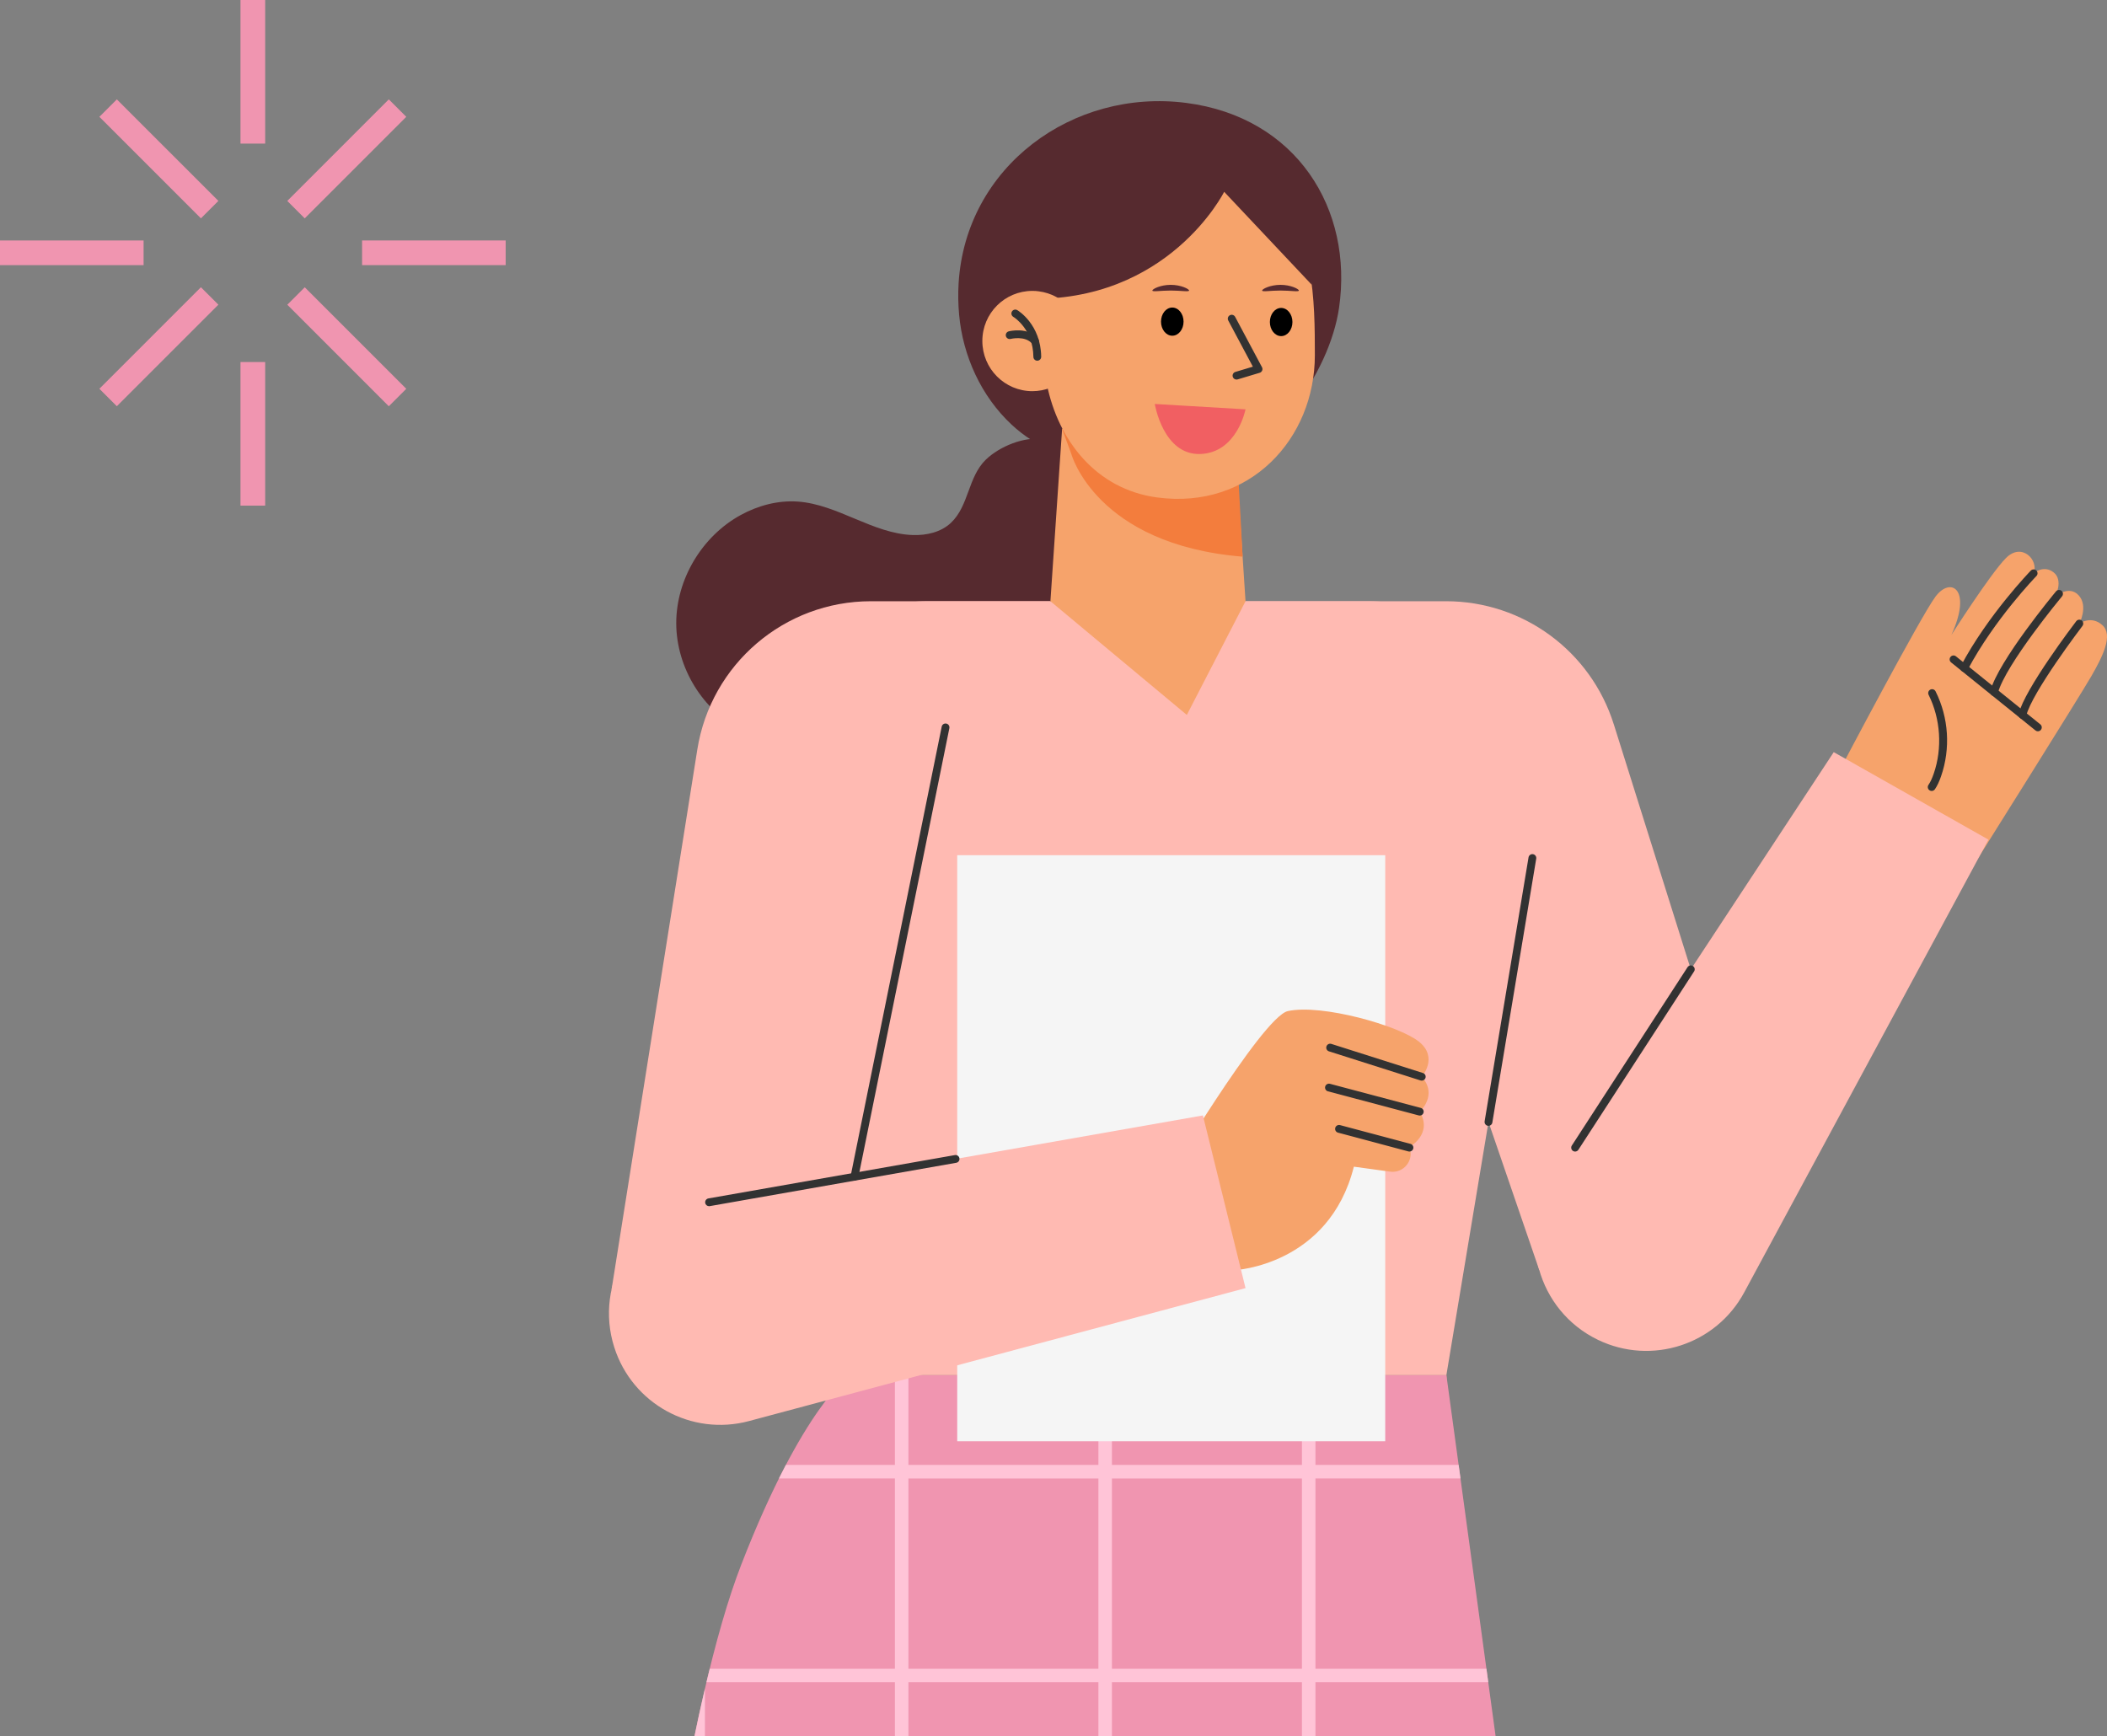 <svg width="125" height="103" viewBox="0 0 125 103" fill="none" xmlns="http://www.w3.org/2000/svg">
<rect x="0" y="0" width="125" height="103" fill="#808080" stroke="none"/>
<path d="M109.208 45.572C109.208 45.572 113.922 36.612 114.824 35.4C115.726 34.188 117.022 34.943 115.766 37.677C115.766 37.677 118.049 34.09 118.993 33.122C119.936 32.153 120.967 33.225 120.647 34.017C120.647 34.017 121.23 33.491 121.83 33.958C122.43 34.425 121.93 35.385 121.93 35.385C121.93 35.385 122.746 34.69 123.324 35.327C123.901 35.964 123.36 36.997 123.36 36.997C123.36 36.997 124.058 36.492 124.721 37.087C125.384 37.681 124.745 38.947 124.065 40.129C123.385 41.31 117.359 50.908 117.359 50.908L109.208 45.572Z" fill="#F6A36B"/>
<path d="M116.529 39.865C116.611 39.865 116.692 39.82 116.733 39.742C118.323 36.744 120.788 34.203 120.812 34.178C120.902 34.086 120.9 33.94 120.809 33.85C120.717 33.761 120.57 33.763 120.481 33.854C120.456 33.88 117.947 36.465 116.324 39.524C116.264 39.638 116.307 39.778 116.42 39.838C116.455 39.857 116.492 39.865 116.529 39.865Z" fill="#323232"/>
<path d="M118.301 41.293C118.402 41.293 118.495 41.226 118.523 41.123C118.998 39.403 122.3 35.421 122.333 35.381C122.414 35.283 122.401 35.136 122.303 35.055C122.205 34.973 122.059 34.986 121.978 35.084C121.84 35.251 118.578 39.184 118.077 40.999C118.043 41.122 118.116 41.25 118.239 41.284C118.259 41.289 118.28 41.292 118.301 41.292V41.293Z" fill="#323232"/>
<path d="M119.982 42.65C120.086 42.65 120.181 42.579 120.206 42.473C120.546 41.077 123.513 37.177 123.543 37.138C123.621 37.036 123.602 36.891 123.5 36.813C123.398 36.736 123.254 36.755 123.176 36.856C123.051 37.019 120.119 40.873 119.757 42.362C119.726 42.486 119.803 42.612 119.927 42.643C119.945 42.647 119.964 42.649 119.982 42.649V42.65Z" fill="#323232"/>
<path d="M120.899 43.389C120.967 43.389 121.033 43.359 121.079 43.303C121.159 43.203 121.143 43.057 121.044 42.977L116.04 38.942C115.941 38.861 115.796 38.877 115.716 38.977C115.636 39.076 115.651 39.222 115.751 39.302L120.754 43.337C120.797 43.373 120.848 43.389 120.899 43.389Z" fill="#323232"/>
<path d="M114.599 46.929C114.674 46.929 114.746 46.893 114.791 46.827C114.93 46.622 115.041 46.386 115.154 46.063C115.728 44.417 115.61 42.577 114.83 41.019C114.773 40.904 114.634 40.858 114.52 40.915C114.406 40.973 114.36 41.112 114.417 41.226C115.13 42.653 115.242 44.404 114.717 45.912C114.619 46.195 114.524 46.398 114.408 46.568C114.336 46.674 114.364 46.818 114.47 46.889C114.509 46.916 114.554 46.929 114.599 46.929Z" fill="#323232"/>
<g clip-path="url(#clip0_42_2706)">
<path d="M56.417 31.019C55.826 31.577 54.969 31.771 54.158 31.745C51.775 31.667 49.704 29.926 47.326 29.759C46.155 29.678 44.974 29.993 43.944 30.557C41.648 31.813 40.112 34.371 40.119 36.99C40.126 39.61 41.693 42.174 44.036 43.339C45.483 44.059 47.13 44.253 48.742 44.357C51.66 44.542 54.649 44.453 57.419 43.514C60.189 42.574 62.739 40.695 63.981 38.043C64.662 36.589 64.927 34.975 65.093 33.377C65.348 30.942 65.044 26.619 61.904 26.066C60.782 25.868 59.288 26.498 58.494 27.263C57.417 28.301 57.492 30.003 56.416 31.019H56.417Z" fill="#562A2F"/>
<path d="M79.44 18.27C80.296 12.404 76.918 6.947 70.367 6.105C63.651 5.241 57.286 9.878 56.87 16.814C56.832 17.436 56.845 18.06 56.901 18.68C57.126 21.125 58.21 23.505 60.001 25.181C62.966 27.955 67.538 28.115 70.947 27.769C75.395 27.316 78.879 22.117 79.44 18.27Z" fill="#562A2F"/>
<path d="M85.808 81.582L91.044 210.26H73.957L66.563 114.628L58.319 210.26H42.595C42.595 210.26 42.55 108.159 44.752 94.838C46.358 85.117 50.401 81.582 50.401 81.582H85.807H85.808Z" fill="#F6A36B"/>
<path d="M85.808 81.582L96.876 162.784C96.876 162.784 62.49 169.109 34.255 162.784C34.255 162.784 37.669 109.062 43.983 92.814C47.617 83.466 50.403 81.582 50.403 81.582H85.808Z" fill="#F095B0"/>
<path d="M90.114 163.798C89.853 163.832 89.585 163.866 89.311 163.9V160.258H78.04V165.023C77.774 165.042 77.508 165.062 77.238 165.081V160.258H65.967V165.57C65.7 165.574 65.433 165.578 65.164 165.581V160.258H53.893V165.351C53.626 165.337 53.359 165.323 53.091 165.306V160.258H41.82V164.169C41.553 164.129 41.285 164.091 41.017 164.05V160.258H34.427C34.445 160.006 34.464 159.739 34.484 159.454H41.017V148.168H35.381C35.404 147.903 35.428 147.635 35.451 147.365H41.017V136.079H36.522C36.55 135.811 36.578 135.544 36.606 135.275H41.017V123.989H37.89C37.923 123.722 37.957 123.453 37.991 123.186H41.018V111.9H39.589C39.632 111.63 39.675 111.363 39.719 111.096H41.018V103.899C41.278 102.608 41.546 101.37 41.821 100.195V111.096H53.092V99.81H41.911C41.976 99.539 42.041 99.271 42.107 99.007H53.092V87.721H46.212C46.352 87.44 46.489 87.174 46.623 86.917H53.091V81.581H53.893V86.917H65.164V81.581H65.967V86.917H77.238V81.581H78.04V86.917H86.535L86.645 87.721H78.04V99.007H88.183L88.293 99.81H78.04V111.096H89.311V107.28L90.114 113.168V123.186H91.48L91.589 123.989H90.114V135.275H93.127L93.237 136.079H90.114V147.365H94.775L94.884 148.168H90.113V159.454H96.422L96.531 160.258H90.113V163.797L90.114 163.798ZM53.091 111.901H41.82V123.187H53.091V111.901ZM53.091 123.99H41.82V135.276H53.091V123.99ZM53.091 136.08H41.82V147.366H53.091V136.08ZM53.091 148.169H41.82V159.455H53.091V148.169ZM65.164 87.722H53.893V99.008H65.164V87.722ZM65.164 99.811H53.893V111.097H65.164V99.811ZM65.164 111.901H53.893V123.187H65.164V111.901ZM65.164 123.99H53.893V135.276H65.164V123.99ZM65.164 136.08H53.893V147.366H65.164V136.08ZM65.164 148.169H53.893V159.455H65.164V148.169ZM77.238 87.722H65.967V99.008H77.238V87.722ZM77.238 99.811H65.967V111.097H77.238V99.811ZM77.238 111.901H65.967V123.187H77.238V111.901ZM77.238 123.99H65.967V135.276H77.238V123.99ZM77.238 136.08H65.967V147.366H77.238V136.08ZM77.238 148.169H65.967V159.455H77.238V148.169ZM89.311 111.901H78.04V123.187H89.311V111.901ZM89.311 123.99H78.04V135.276H89.311V123.99ZM89.311 136.08H78.04V147.366H89.311V136.08ZM89.311 148.169H78.04V159.455H89.311V148.169Z" fill="#FFC4D7"/>
<path d="M41.369 44.472L36.281 76.514L55.009 72.727L62.317 35.672H51.665C46.539 35.672 42.173 39.403 41.369 44.472Z" fill="#FFBAB2"/>
<path d="M85.808 81.582H50.402L44.788 47.827C43.73 41.464 48.63 35.672 55.072 35.672H81.139C87.582 35.672 92.482 41.464 91.424 47.827L85.809 81.582H85.808Z" fill="#FFBAB2"/>
<path d="M108.789 44.626L117.967 49.817L103.476 76.682C101.8 79.788 97.983 81.027 94.806 79.498C91.204 77.763 89.956 73.246 92.156 69.904L108.789 44.626H108.789Z" fill="#FFBAB2"/>
<path d="M95.741 42.977L103.033 66.181L91.321 75.36L86.019 59.902L73.892 35.672H85.795C90.348 35.672 94.374 38.629 95.74 42.977H95.741Z" fill="#FFBAB2"/>
<path d="M56.788 50.74H82.18V85.513H56.788V50.74Z" fill="#F5F5F5"/>
<path d="M68.894 70.407L73.259 75.36C73.259 75.36 78.842 75.084 80.32 69.221L82.471 69.516C83.267 69.626 83.905 68.844 83.619 68.092C83.615 68.079 83.61 68.068 83.605 68.055C83.605 68.055 85.021 67.31 84.231 65.957C84.231 65.957 85.324 64.979 84.348 63.885C84.348 63.885 85.359 62.75 84.179 61.803C82.999 60.855 78.421 59.553 76.405 59.989C74.874 60.319 68.895 70.407 68.895 70.407H68.894Z" fill="#F6A36B"/>
<path d="M84.348 64.116C84.446 64.116 84.537 64.053 84.568 63.955C84.607 63.833 84.54 63.703 84.418 63.664L78.982 61.936C78.859 61.898 78.73 61.965 78.692 62.087C78.653 62.209 78.72 62.34 78.842 62.378L84.278 64.106C84.301 64.113 84.324 64.116 84.348 64.116Z" fill="#323232"/>
<path d="M84.23 66.189C84.332 66.189 84.425 66.121 84.453 66.016C84.486 65.892 84.412 65.766 84.289 65.734L78.901 64.304C78.777 64.272 78.651 64.345 78.618 64.468C78.585 64.592 78.66 64.719 78.783 64.751L84.171 66.181C84.19 66.186 84.21 66.189 84.23 66.189Z" fill="#323232"/>
<path d="M83.618 68.324C83.721 68.324 83.814 68.255 83.842 68.152C83.875 68.028 83.801 67.902 83.678 67.868L79.498 66.754C79.374 66.723 79.248 66.795 79.215 66.919C79.182 67.043 79.255 67.169 79.379 67.202L83.558 68.317C83.578 68.322 83.599 68.325 83.618 68.325V68.324Z" fill="#323232"/>
<path d="M71.364 66.181L73.893 76.427L44.436 84.314C41.03 85.227 37.509 83.297 36.441 79.933C35.228 76.119 37.652 72.11 41.589 71.418L71.365 66.18L71.364 66.181Z" fill="#FFBAB2"/>
<path d="M88.306 66.799C88.417 66.799 88.515 66.719 88.534 66.605L91.138 50.947C91.159 50.82 91.074 50.702 90.948 50.68C90.823 50.658 90.703 50.745 90.682 50.87L88.077 66.529C88.057 66.656 88.142 66.774 88.267 66.796C88.28 66.798 88.293 66.799 88.306 66.799Z" fill="#323232"/>
<path d="M93.445 68.324C93.52 68.324 93.595 68.287 93.639 68.219L100.503 57.638C100.573 57.532 100.543 57.388 100.435 57.318C100.328 57.248 100.185 57.278 100.115 57.386L93.251 67.966C93.181 68.073 93.212 68.217 93.319 68.287C93.358 68.312 93.402 68.325 93.445 68.325V68.324Z" fill="#323232"/>
<path d="M42.065 71.566C42.079 71.566 42.092 71.565 42.106 71.562L56.731 68.99C56.857 68.968 56.941 68.848 56.919 68.722C56.897 68.596 56.778 68.512 56.651 68.533L42.026 71.105C41.9 71.128 41.816 71.247 41.838 71.374C41.857 71.486 41.955 71.565 42.065 71.565V71.566Z" fill="#323232"/>
<path d="M50.693 70.049C50.8 70.049 50.897 69.973 50.92 69.863L56.322 43.204C56.347 43.078 56.267 42.956 56.141 42.931C56.014 42.907 55.894 42.986 55.868 43.112L50.466 69.771C50.441 69.897 50.522 70.019 50.647 70.044C50.662 70.047 50.678 70.049 50.694 70.049H50.693Z" fill="#323232"/>
<path d="M63.01 25.453L62.317 35.672L70.41 42.418L73.892 35.672L73.472 29.24C73.472 29.24 66.302 22.877 63.01 25.453Z" fill="#F6A36B"/>
<path d="M63.558 26.938C63.558 26.938 65.019 32.315 73.72 33.028L73.49 28.714L63.011 25.453L63.559 26.938H63.558Z" fill="#F37D3D"/>
<path d="M78.005 21.076C78.005 25.997 74.178 30.255 68.648 29.515C65.016 29.029 62.775 26.118 62.105 22.797C61.677 20.674 61.319 17.885 61.696 15.744C62.702 10.044 68.567 9.561 68.567 9.561C71.685 9.186 73.845 9.925 75.34 11.259C77.988 13.606 78.005 17.938 78.005 21.076Z" fill="#F6A36B"/>
<path d="M73.357 22.521C73.379 22.521 73.401 22.517 73.423 22.511L74.732 22.118C74.798 22.098 74.852 22.049 74.879 21.985C74.906 21.92 74.902 21.849 74.869 21.787L73.276 18.799C73.216 18.686 73.075 18.644 72.963 18.704C72.85 18.764 72.808 18.904 72.868 19.018L74.328 21.755L73.29 22.067C73.167 22.104 73.098 22.233 73.135 22.355C73.165 22.456 73.257 22.52 73.356 22.52L73.357 22.521Z" fill="#323232"/>
<path d="M69.547 19.919C69.177 19.919 68.878 19.545 68.878 19.083C68.878 18.621 69.177 18.247 69.547 18.247C69.916 18.247 70.216 18.621 70.216 19.083C70.216 19.545 69.916 19.919 69.547 19.919Z" fill="black"/>
<path d="M76.006 19.942C75.636 19.942 75.337 19.568 75.337 19.106C75.337 18.645 75.636 18.27 76.006 18.27C76.375 18.27 76.675 18.645 76.675 19.106C76.675 19.568 76.375 19.942 76.006 19.942Z" fill="black"/>
<path d="M77.057 17.238C77.057 17.331 76.569 17.238 75.967 17.238C75.365 17.238 74.878 17.331 74.878 17.238C74.878 17.145 75.365 16.9 75.967 16.9C76.569 16.9 77.057 17.145 77.057 17.238Z" fill="#562A2F"/>
<path d="M70.544 17.238C70.544 17.331 70.057 17.238 69.455 17.238C68.853 17.238 68.366 17.331 68.366 17.238C68.366 17.145 68.853 16.9 69.455 16.9C70.057 16.9 70.544 17.145 70.544 17.238Z" fill="#562A2F"/>
<path d="M68.508 23.968L73.892 24.286C73.892 24.286 73.395 26.87 71.2 26.937C69.005 27.005 68.508 23.968 68.508 23.968Z" fill="#F15F62"/>
<path d="M77.825 16.9L72.625 11.38C72.625 11.38 69.326 17.995 60.885 17.723C60.885 17.723 60.021 7.936 69.355 8.027C78.689 8.118 77.825 16.9 77.825 16.9Z" fill="#562A2F"/>
<path d="M64.222 20.23C64.222 21.504 63.432 22.585 62.314 23.009C61.979 23.138 61.62 23.209 61.248 23.209C59.609 23.209 58.279 21.877 58.279 20.23C58.279 18.584 59.609 17.259 61.248 17.259C61.376 17.259 61.505 17.265 61.627 17.285C63.091 17.471 64.222 18.719 64.222 20.23Z" fill="#F6A36B"/>
<path d="M61.538 21.401H61.541C61.668 21.399 61.77 21.294 61.77 21.167C61.745 19.247 60.408 18.433 60.351 18.4C60.241 18.335 60.099 18.372 60.035 18.482C59.97 18.591 60.006 18.733 60.115 18.799C60.163 18.827 61.286 19.522 61.307 21.173C61.309 21.3 61.412 21.402 61.538 21.402V21.401Z" fill="#323232"/>
<path d="M61.401 20.465C61.454 20.465 61.508 20.447 61.55 20.409C61.647 20.327 61.659 20.18 61.576 20.083C60.973 19.378 59.888 19.649 59.842 19.66C59.719 19.693 59.644 19.818 59.676 19.942C59.709 20.066 59.835 20.141 59.958 20.108C59.967 20.107 60.811 19.899 61.225 20.383C61.271 20.437 61.335 20.464 61.401 20.464V20.465Z" fill="#323232"/>
</g>
<path d="M15.732 0H14.267V8.52H15.732V0Z" fill="#F095B0"/>
<path d="M15.732 21.48H14.267V30H15.732V21.48Z" fill="#F095B0"/>
<path d="M0 14.268V15.732H8.519V14.268H0Z" fill="#F095B0"/>
<path d="M21.481 14.267V15.731H30V14.267H21.481Z" fill="#F095B0"/>
<path d="M5.896 23.067L6.931 24.102L12.955 18.078L11.92 17.043L5.896 23.067Z" fill="#F095B0"/>
<path d="M17.043 11.921L18.078 12.956L24.102 6.932L23.067 5.896L17.043 11.921Z" fill="#F095B0"/>
<path d="M6.932 5.896L5.896 6.931L11.92 12.955L12.956 11.92L6.932 5.896Z" fill="#F095B0"/>
<path d="M18.079 17.045L17.044 18.08L23.067 24.104L24.103 23.069L18.079 17.045Z" fill="#F095B0"/>
<defs>
<clipPath id="clip0_42_2706">
<rect width="90.385" height="96.999" fill="white" transform="matrix(-1 0 0 1 124.64 6.001)"/>
</clipPath>
</defs>
</svg>
